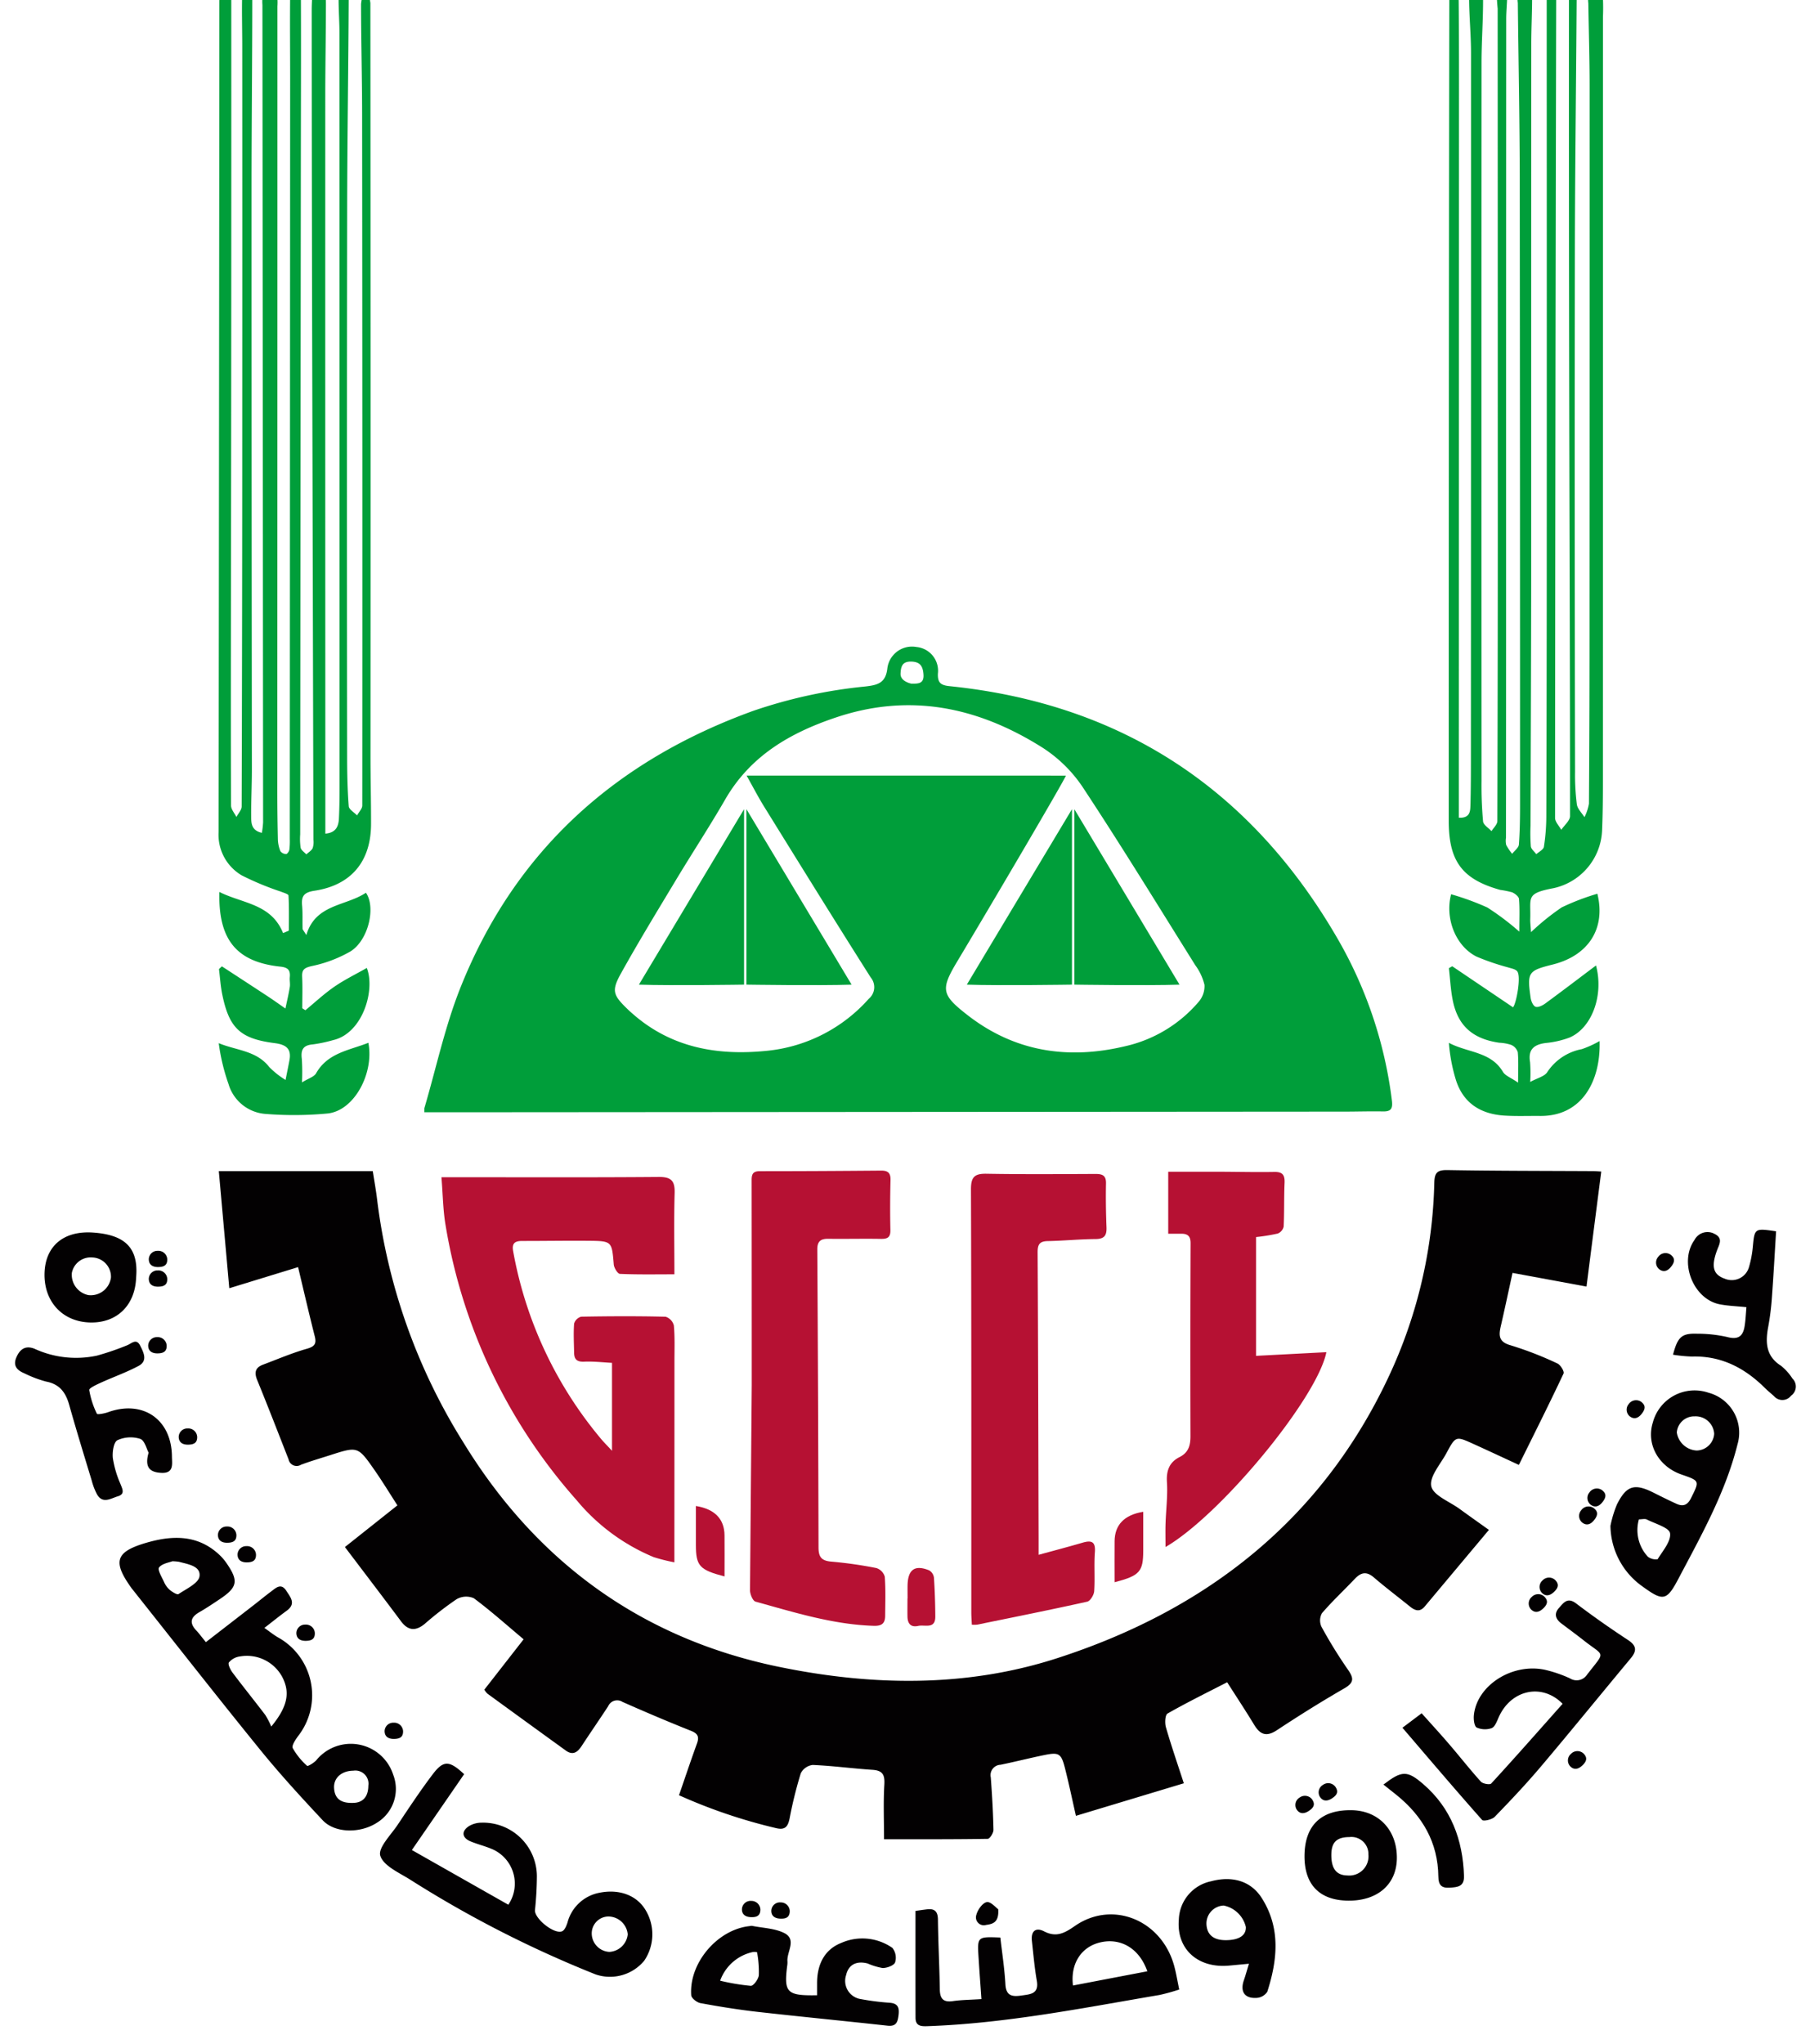 <svg xmlns="http://www.w3.org/2000/svg" xmlns:xlink="http://www.w3.org/1999/xlink" width="282.403" height="318.752" viewBox="0 0 282.403 318.752">
  <defs>
    <clipPath id="clip-path">
      <rect id="Rectangle_161316" data-name="Rectangle 161316" width="282.403" height="318.752" transform="translate(0)" fill="#fff"/>
    </clipPath>
  </defs>
  <g id="logo" clip-path="url(#clip-path)">
    <g id="Group_151079" data-name="Group 151079" transform="translate(2.351 -2.843)">
      <path id="Path_627" data-name="Path 627" d="M792.222,121.378c-.763,5.942-1.51,11.752-2.3,17.935-4.019-.742-7.826-1.444-11.541-2.131-.666,3.035-1.228,5.694-1.839,8.342-.335,1.459-.3,2.44,1.559,2.955a54.1,54.1,0,0,1,7.28,2.829c.483.214,1.111,1.248.959,1.571-2.211,4.7-4.542,9.338-6.971,14.248-2.411-1.114-4.748-2.209-7.1-3.274-2.731-1.239-2.761-1.242-4.193,1.423-.925,1.724-2.7,3.694-2.372,5.186.308,1.421,2.833,2.373,4.4,3.514,1.481,1.078,2.98,2.134,4.591,3.286-3.407,4.063-6.709,8-10.009,11.94-.769.919-1.519.653-2.307.015-1.88-1.519-3.812-2.977-5.646-4.549-1.128-.965-1.995-.785-2.94.208-1.709,1.8-3.529,3.5-5.143,5.371a2.343,2.343,0,0,0-.076,2.128,73.045,73.045,0,0,0,4.1,6.645c.907,1.3,1.065,2.032-.516,2.943-3.579,2.064-7.087,4.257-10.535,6.532-1.637,1.082-2.616.708-3.549-.831-1.311-2.162-2.706-4.273-4.218-6.642-3.156,1.625-6.283,3.159-9.3,4.88-.384.219-.447,1.478-.256,2.139.841,2.905,1.83,5.767,2.795,8.738l-16.835,5.077c-.581-2.552-1.09-5-1.706-7.421-.584-2.3-.938-2.52-3.177-2.067-2.307.467-4.586,1.057-6.892,1.525a1.618,1.618,0,0,0-1.507,1.975c.2,2.723.361,5.449.415,8.177.009.482-.572,1.394-.892,1.4-5.336.087-10.675.063-16.18.063,0-2.971-.118-5.746.047-8.5.09-1.524-.236-2.221-1.848-2.327-3.113-.205-6.214-.627-9.328-.76a2.418,2.418,0,0,0-1.862,1.3,65.691,65.691,0,0,0-1.736,7.009c-.263,1.3-.688,1.9-2.163,1.533a83.434,83.434,0,0,1-15.1-5.119c.967-2.8,1.843-5.426,2.789-8.03.376-1.033.206-1.566-.9-2.009-3.6-1.433-7.173-2.952-10.718-4.523a1.531,1.531,0,0,0-2.224.681c-1.355,2.073-2.766,4.11-4.124,6.182-.642.982-1.362,1.542-2.493.724q-6.106-4.415-12.2-8.851a2.6,2.6,0,0,1-.5-.643l6.127-7.851c-2.691-2.256-5.143-4.455-7.777-6.408a3,3,0,0,0-2.685.158,52.41,52.41,0,0,0-4.975,3.849c-1.4,1.147-2.581,1.088-3.7-.416-2.845-3.812-5.732-7.592-8.746-11.571l8.192-6.5c-1.161-1.793-2.33-3.723-3.621-5.57-2.555-3.653-2.584-3.635-6.9-2.249-1.513.486-3.044.926-4.528,1.487a1.281,1.281,0,0,1-1.932-.838c-1.619-4.132-3.222-8.271-4.9-12.379-.488-1.195-.28-1.949.924-2.4,2.258-.844,4.484-1.805,6.8-2.464,1.218-.346,1.564-.754,1.259-1.955-.9-3.541-1.721-7.1-2.6-10.786l-10.734,3.291c-.557-6.223-1.086-12.139-1.635-18.268h24.02c.217,1.409.5,2.945.685,4.493a92.508,92.508,0,0,0,13.5,37.9c11.348,18.509,27.7,30.477,49.081,34.9,14.5,3,29.231,3.281,43.477-1.314,23.321-7.525,41.381-21.609,51.877-44.157a75.121,75.121,0,0,0,7.006-30.014c.04-1.594.488-1.993,2.076-1.966,7.583.132,15.166.119,22.751.162.366,0,.731.04,1.251.069" transform="translate(-544.741 64.179)" fill="#030102"/>
      <path id="Subtraction_2" data-name="Subtraction 2" d="M0,71.972c1.856-6.3,3.226-12.79,5.653-18.862C14.173,31.8,29.806,17.783,51.315,10A77.165,77.165,0,0,1,68.794,6.2c1.86-.216,3.193-.493,3.444-2.832A3.878,3.878,0,0,1,76.791.043a3.718,3.718,0,0,1,3.333,4.141c-.059,1.427.44,1.823,1.815,1.964,26.846,2.74,46.931,16.014,60.4,39.133a66.635,66.635,0,0,1,8.615,25.445c.156,1.256-.069,1.774-1.392,1.749-1.973-.04-3.951.026-5.926.027q-68.931.051-137.862.1c-1.7,0-5.778,0-5.778,0M100.093,20.1c-.164.623-11.354,19.638-16.932,28.948-2.628,4.388-2.516,5.206,1.546,8.371,7.418,5.784,15.773,7.019,24.739,4.86a21.146,21.146,0,0,0,11.387-6.931,3.737,3.737,0,0,0,.887-2.605,8.5,8.5,0,0,0-1.434-3.069c-5.819-9.3-11.551-18.659-17.593-27.814a21.549,21.549,0,0,0-6.354-6.189C86.4,9.435,75.811,7.151,64.26,11.016c-7.231,2.42-13.386,6-17.317,12.795-2.443,4.228-5.128,8.317-7.646,12.5-2.912,4.839-5.853,9.66-8.6,14.594-1.548,2.783-1.274,3.413,1.082,5.688.227.22.468.428.707.639,6.02,5.3,13.212,6.569,20.889,5.793a24.456,24.456,0,0,0,15.96-8.115,2.36,2.36,0,0,0,.3-3.341c-5.608-8.837-11.113-17.741-16.628-26.638-.92-1.488-1.726-3.049-2.733-4.837ZM75.969,5.755c1.025.012,2,.061,1.909-1.4-.079-1.215-.448-1.992-1.872-2.039s-1.663.75-1.71,1.876c-.053,1.239,1.674,1.563,1.674,1.563" transform="translate(63.859 103.706)" fill="#009e3a"/>
      <path id="Path_629" data-name="Path 629" d="M587.459,147.989c0-1.828.046-3.659-.057-5.481-.012-.231-.786-.442-1.224-.621a44.577,44.577,0,0,1-6.084-2.53,7.343,7.343,0,0,1-3.6-6.725q.082-64.688.121-129.377c0-1.03.119-2.059.183-3.09L577.545,0a7.041,7.041,0,0,1,.93,2.336q.025,47.538-.053,95.078c-.011,10.352-.029,20.705.017,31.057,0,.6.546,1.193.837,1.788.284-.546.817-1.092.818-1.64q.092-30.477.092-60.956.014-28.773,0-57.544c0-2.6-.075-5.2-.021-7.8a5.155,5.155,0,0,1,.672-1.655c.32.552.917,1.1.917,1.657,0,10.032-.117,20.063-.117,30.1q0,45.241.054,90.484c0,2.412-.128,4.825-.108,7.237.009,1.025-.02,2.206,1.666,2.59a14.46,14.46,0,0,0,.191-1.638q-.046-63.738-.106-127.477a7.446,7.446,0,0,1,.139-2.079c.127-.434.643-.756.984-1.127.372.372.944.687,1.071,1.13a8.329,8.329,0,0,1,.148,2.267q0,61.164-.02,122.326,0,3.811.09,7.62a5.3,5.3,0,0,0,.393,1.839,1.148,1.148,0,0,0,.895.444c.167.006.457-.41.5-.667a10.815,10.815,0,0,0,.07-1.71q.032-59.261.057-118.524c0-4.381-.047-8.766,0-13.147a5.091,5.091,0,0,1,.717-1.71c.333.568.955,1.135.958,1.7.043,9.139,0,18.279-.008,27.418q-.055,51.79-.1,103.577a9.29,9.29,0,0,0,.072,2.087c.09.39.575.688.881,1.028.34-.315.792-.575.988-.962a3.045,3.045,0,0,0,.124-1.309q-.1-39.532-.2-79.061-.06-25.152-.07-50.3c0-1.36.129-2.721.208-4.311,2.065.713,2.013,2.166,2.01,3.515-.008,4.762-.1,9.526-.1,14.288q-.007,53.926.011,107.85v7.058c1.67-.139,2.057-1.161,2.117-2.351.087-1.775.1-3.554.1-5.333q0-58.587-.017-117.174c0-1.9-.158-3.809-.127-5.711a5.3,5.3,0,0,1,.642-1.674c.324.551.933,1.1.93,1.651-.043,11.049-.225,22.1-.24,33.145q-.062,42.683-.006,85.365c0,2.6.052,5.21.248,7.8.039.509.849.959,1.3,1.436.283-.517.816-1.034.816-1.551q.032-53.926-.026-107.85c-.006-5.715-.165-11.43-.167-17.147a12.989,12.989,0,0,1,.678-2.919,10.653,10.653,0,0,1,.779,2.764q.048,58.69.018,117.38c0,3.551.092,7.1.086,10.652-.009,5.838-3.078,9.555-8.842,10.425-1.608.243-2.052.82-1.917,2.293.11,1.2.038,2.409.075,3.615,0,.161.176.317.587,1,1.423-4.857,6.154-4.494,9.295-6.6,1.55,2.183.456,7.326-2.383,9.134a20.439,20.439,0,0,1-6.139,2.318c-1.14.277-1.479.581-1.426,1.681.079,1.625.02,3.257.02,4.885l.486.307c1.5-1.235,2.928-2.576,4.523-3.674s3.37-1.961,5.059-2.923c1.351,3.442-.635,10.2-5.259,11.256a22.1,22.1,0,0,1-3.17.67c-1.548.121-1.891.889-1.709,2.279a32.409,32.409,0,0,1,.024,3.644c1.017-.63,1.892-.866,2.2-1.417,1.816-3.208,5.184-3.578,8.157-4.758.916,4.693-2.168,10.607-6.385,11.027a55.7,55.7,0,0,1-9.689.064,6.514,6.514,0,0,1-5.749-4.669,31.509,31.509,0,0,1-1.524-6.365c2.766,1.149,5.877,1.144,7.88,3.72a13.234,13.234,0,0,0,2.547,2.016c.205-1.034.418-2.067.611-3.1.343-1.837-.627-2.425-2.3-2.639-5.394-.693-7.121-2.328-8.2-7.653-.258-1.282-.338-2.6-.5-3.9l.454-.425c2.4,1.566,4.8,3.127,7.191,4.7.921.607,1.816,1.251,2.722,1.879.234-1.115.5-2.224.683-3.346.083-.494-.046-1.019,0-1.522.11-1.1-.271-1.537-1.456-1.663-6.83-.72-9.719-4.169-9.531-11.649,3.636,1.83,8.079,1.814,9.937,6.414l.886-.372" transform="translate(-544.741)" fill="#009e3a"/>
      <path id="Path_630" data-name="Path 630" d="M721.494.614a7,7,0,0,1,.427,1.7c-.08,13.4-.26,26.8-.279,40.2q-.057,40.3.029,80.6a36.754,36.754,0,0,0,.277,5.129c.1.708.776,1.335,1.189,2a7.25,7.25,0,0,0,.7-2.108q.1-15.149.09-30.3.02-40.778.014-81.558c0-4.317-.137-8.634-.2-12.951a6.276,6.276,0,0,1,.077-1.892c.136-.438.648-.759.992-1.132.4.387,1.1.74,1.148,1.17a34.469,34.469,0,0,1,.064,3.994q0,59.548-.008,119.1c0,2.539-.02,5.08-.122,7.617a9.627,9.627,0,0,1-7.557,9.13c-4.422.832-3.544,1.436-3.656,4.768-.018.551.058,1.1.118,2.1a37.738,37.738,0,0,1,4.788-3.864,36.958,36.958,0,0,1,5.565-2.131c1.325,5.342-1.3,9.625-6.974,11.043-3.828.956-4.006,1.2-3.434,5.207.072.5.373,1.219.755,1.372s1.076-.176,1.493-.482c2.634-1.928,5.23-3.907,7.948-5.952,1.253,4.7-.681,9.8-4.159,11.254a14.5,14.5,0,0,1-3.7.838c-1.82.239-2.766,1.008-2.429,2.983a22.283,22.283,0,0,1,.022,3.09c1.134-.621,2.231-.86,2.657-1.525a8.277,8.277,0,0,1,5.388-3.589,16.217,16.217,0,0,0,2.781-1.264c.194,6.113-2.667,11.741-9.277,11.68-1.848-.018-3.7.058-5.542-.054-3.711-.226-6.451-1.918-7.607-5.579a26.83,26.83,0,0,1-1.089-5.772c2.9,1.556,6.541,1.339,8.426,4.517.37.624,1.274.933,2.374,1.693,0-2.01.08-3.388-.049-4.748a1.838,1.838,0,0,0-1.019-1.134,6.79,6.79,0,0,0-1.865-.34c-4.166-.6-6.486-2.663-7.272-6.662-.321-1.632-.4-3.31-.593-4.967l.521-.3,9.48,6.4c.5-.48,1.322-4.851.65-5.622-.32-.369-.99-.448-1.513-.626a37.083,37.083,0,0,1-4.832-1.66c-3.279-1.658-4.944-5.977-3.959-9.719a41.176,41.176,0,0,1,5.653,2.065,40.8,40.8,0,0,1,4.987,3.765c0-2.114.075-3.616-.051-5.1-.032-.382-.632-.844-1.073-1.036a14.713,14.713,0,0,0-1.86-.375c-5.92-1.657-8.027-4.459-8.027-10.77q0-37.921.026-75.841.018-26.678.066-53.353c0-.468.087-.935.135-1.4l.7-.136a13.3,13.3,0,0,1,.624,2.778c.063,6.16.051,12.321.049,18.483q-.01,50.592-.026,101.185v7.8c1.714.084,1.781-.97,1.808-1.877.075-2.538.077-5.079.077-7.618q.021-54.874.017-109.75c0-2.914-.3-5.827-.3-8.741,0-.629.678-1.257,1.043-1.886.4.681,1.132,1.358,1.137,2.041.021,3.361-.239,6.722-.24,10.083q-.027,56.024,0,112.047a61.713,61.713,0,0,0,.24,6.275c.055.546.86,1.016,1.32,1.521.317-.526.908-1.051.91-1.577q.085-28.486.064-56.968,0-34.872-.015-69.742a22.681,22.681,0,0,1-.133-2.46c.046-.41.555-.769.855-1.153.265.356.746.708.756,1.071.029,1.392-.148,2.789-.148,4.184q-.018,43.541-.015,87.082,0,20.294-.018,40.588a2.994,2.994,0,0,0,.032,1.13,8.7,8.7,0,0,0,.93,1.375c.365-.479,1.013-.938,1.051-1.443.161-2.149.182-4.312.181-6.471q0-48.584-.046-97.17c-.014-9.2-.2-18.409-.3-27.612a4.774,4.774,0,0,1,.078-1.7c.178-.459.7-.782,1.076-1.166.372.412,1.059.818,1.065,1.236.04,2.665-.12,5.331-.121,8q-.021,41.723-.015,83.445c-.008,12.827-.067,25.654-.1,38.481a26.852,26.852,0,0,0,.047,3.235c.05.436.554.817.852,1.224.413-.378,1.117-.711,1.185-1.144a31.1,31.1,0,0,0,.377-4.739q.066-21.34.069-42.683.012-38.3-.006-76.6c0-3.349,0-6.7,0-10.234.987-.281,1.486.026,1.482,1.5q-.145,64.124-.177,128.248c0,.618.63,1.236.967,1.854.474-.714,1.363-1.427,1.365-2.142.011-21.528-.086-43.055-.124-64.583q-.057-31.058-.041-62.119V.767l.788-.153" transform="translate(-478.275 0.042)" fill="#009e3a"/>
      <path id="Path_631" data-name="Path 631" d="M599.233,121.89H601.4c10.575,0,21.151.046,31.724-.041,1.964-.017,2.535.612,2.481,2.507-.119,4.112-.037,8.232-.037,12.674-2.948,0-5.729.055-8.5-.069-.355-.015-.918-.935-.962-1.47-.3-3.621-.262-3.656-3.981-3.69-3.44-.029-6.879.031-10.32.028-1.124,0-1.625.356-1.394,1.6a62.832,62.832,0,0,0,13.737,29.3c.4.477.844.918,1.686,1.823V150.84c-1.351-.067-2.857-.248-4.354-.184-1.1.047-1.542-.356-1.559-1.369-.026-1.522-.115-3.052,0-4.565a1.584,1.584,0,0,1,1.1-1.083c4.391-.08,8.785-.1,13.174.006a1.937,1.937,0,0,1,1.288,1.361c.168,1.827.094,3.676.094,5.518q0,14.188-.012,28.377v3.046a27.819,27.819,0,0,1-3.229-.811,31.129,31.129,0,0,1-12.016-8.871,85.529,85.529,0,0,1-20.452-42.881c-.405-2.36-.422-4.787-.646-7.494" transform="translate(-532.697 64.551)" fill="#b61133"/>
      <path id="Path_632" data-name="Path 632" d="M630.956,154.645q0-16-.016-31.99c0-.955.247-1.366,1.29-1.365,6.305,0,12.611-.037,18.917-.089,1.047-.009,1.487.356,1.461,1.452-.065,2.6-.078,5.206-.019,7.808.027,1.127-.425,1.406-1.469,1.387-2.74-.049-5.479.023-8.218-.014-1.2-.017-1.726.405-1.718,1.663q.14,23.233.19,46.467c0,1.568.522,2.093,2.033,2.22a65.23,65.23,0,0,1,6.99,1,2,2,0,0,1,1.314,1.346c.151,2.019.077,4.058.063,6.088-.008,1.16-.485,1.615-1.776,1.576-6.376-.2-12.4-2.1-18.456-3.774-.428-.119-.854-1.16-.857-1.773" transform="translate(-516.017 64.208)" fill="#b61133"/>
      <path id="Path_633" data-name="Path 633" d="M663.787,180.95c2.512-.687,4.709-1.264,6.888-1.9,1.383-.4,2.012-.145,1.891,1.49-.15,2.021.032,4.068-.109,6.09-.041.584-.612,1.521-1.089,1.628-5.706,1.268-11.44,2.414-17.167,3.583a4.747,4.747,0,0,1-.832.006c-.031-.667-.083-1.29-.083-1.914,0-21.975.023-43.95-.054-65.927-.008-1.931.5-2.521,2.417-2.486,5.671.1,11.343.058,17.015.031,1.074,0,1.663.231,1.637,1.47-.046,2.284-.012,4.572.077,6.856.049,1.265-.335,1.816-1.7,1.827-2.483.018-4.963.268-7.447.318-1.244.024-1.6.47-1.6,1.716.086,14.923.112,29.846.155,44.768,0,.737,0,1.475,0,2.438" transform="translate(-504.09 64.378)" fill="#b61133"/>
      <path id="Path_634" data-name="Path 634" d="M687.2,131.507v18.522l10.977-.571c-1.465,7.21-16.514,25.422-25.1,30.386,0-1.368-.031-2.515.006-3.659.07-2.154.352-4.317.217-6.454-.116-1.807.38-3.115,1.957-3.909,1.412-.711,1.716-1.825,1.712-3.274q-.043-15.041.018-30.084c.006-1.127-.464-1.479-1.452-1.482H673.5v-9.665c2.72,0,5.434-.008,8.146,0,2.8.009,5.6.081,8.406.029,1.284-.024,1.649.479,1.6,1.69-.1,2.278-.029,4.563-.141,6.84a1.536,1.536,0,0,1-.924,1.08,29.023,29.023,0,0,1-3.388.549" transform="translate(-493.58 64.268)" fill="#b61133"/>
      <path id="Path_636" data-name="Path 636" d="M629.274,167.288c-3.943-1.025-4.464-1.663-4.472-4.929-.006-2,0-4,0-6.058,2.994.483,4.443,2.068,4.468,4.574.021,2.058,0,4.117,0,6.413" transform="translate(-518.579 81.412)" fill="#b61133"/>
      <path id="Path_637" data-name="Path 637" d="M646.775,166.462c0-.695-.015-1.391,0-2.085.063-2.435,1.141-3.2,3.369-2.295a1.547,1.547,0,0,1,.745,1.132c.135,2.016.2,4.04.213,6.061.017,2.036-1.648,1.238-2.665,1.47-1.151.262-1.657-.352-1.677-1.44-.018-.948,0-1.9,0-2.844Z" transform="translate(-507.523 85.67)" fill="#b61133"/>
      <path id="Path_642" data-name="Path 642" d="M579.861,174.907c2.581-2,5.031-3.89,7.482-5.79.9-.7,1.784-1.43,2.7-2.113.751-.555,1.548-1.389,2.373-.106.641,1,1.557,2.007.077,3.092-1.123.82-2.2,1.69-3.5,2.694.762.537,1.378,1.033,2.048,1.435a10.326,10.326,0,0,1,3.212,15.435c-.409.565-1.033,1.482-.834,1.88a10.774,10.774,0,0,0,2.243,2.766c.1.1,1.048-.454,1.421-.869a6.948,6.948,0,0,1,12,2.226,6.167,6.167,0,0,1-2.49,7.484c-2.625,1.723-6.6,1.68-8.508-.364-3.343-3.569-6.658-7.181-9.737-10.971-6.768-8.33-13.381-16.783-20.057-25.186-.116-.15-.223-.309-.33-.465-2.547-3.688-2.123-5.2,2.258-6.543,4.142-1.267,8.29-1.518,11.791,1.813a7.6,7.6,0,0,1,1,1.152c2.024,2.9,1.837,3.864-1.118,5.815-1,.665-2.008,1.346-3.056,1.943-1.393.8-1.562,1.7-.45,2.871.433.453.8.968,1.478,1.8m10.2,13.165c2.629-3.177,2.952-5.389,1.689-7.785a6.264,6.264,0,0,0-6.579-3.15,2.706,2.706,0,0,0-1.718.933c-.191.272.228,1.137.569,1.588,1.67,2.226,3.424,4.39,5.108,6.607a11.994,11.994,0,0,1,.932,1.807m-15.432-25.781c-.474.194-1.582.341-2.076.967-.276.347.438,1.518.785,2.279a3.525,3.525,0,0,0,.884,1.219c.394.324,1.15.8,1.371.653,1.214-.817,3.115-1.689,3.271-2.76.234-1.62-1.816-1.9-3.211-2.276a8.32,8.32,0,0,0-1.023-.083m28.187,37.684c1.479-.011,2.383-.9,2.391-2.691a2.046,2.046,0,0,0-2.346-2.327c-1.813.012-3.095,1.115-3,2.708.092,1.619,1.02,2.377,2.958,2.31" transform="translate(-550.093 84.043)" fill="#030102"/>
      <path id="Path_643" data-name="Path 643" d="M606.086,183.293,597.93,195.13c5.264,2.986,10.162,5.763,15.048,8.531a5.867,5.867,0,0,0-2.3-8.574c-1.15-.528-2.409-.818-3.583-1.3-1.36-.561-1.489-1.589-.254-2.389a3.832,3.832,0,0,1,1.964-.534,8.391,8.391,0,0,1,8.629,8.336,52.946,52.946,0,0,1-.3,5.311c-.083,1.325,3.015,3.808,4.234,3.291.4-.171.668-.844.835-1.343a6.369,6.369,0,0,1,5.024-4.672c2.945-.592,5.648.33,7.063,2.544a7.312,7.312,0,0,1-.111,8.063,6.943,6.943,0,0,1-7.578,2.136,174.531,174.531,0,0,1-29-14.823c-1.712-1.063-4.123-2.137-4.6-3.693-.375-1.235,1.666-3.251,2.734-4.854,1.759-2.642,3.514-5.293,5.429-7.822,1.7-2.243,2.6-2.2,4.914-.043m25.529,24.983a3.063,3.063,0,0,0-3.032-2.784,2.637,2.637,0,0,0-2.583,2.7,2.9,2.9,0,0,0,2.745,2.821,3.045,3.045,0,0,0,2.87-2.737" transform="translate(-536.018 96.239)" fill="#030102"/>
      <path id="Path_644" data-name="Path 644" d="M647.568,196.77c.438-.061,1.117-.165,1.8-.248,1.2-.147,1.7.332,1.713,1.6.041,3.615.235,7.228.291,10.841.021,1.447.489,2.1,2.044,1.872,1.373-.2,2.778-.2,4.453-.314-.158-2.264-.32-4.384-.451-6.508-.2-3.235-.193-3.237,3.4-3.095.272,2.4.655,4.837.789,7.283.1,1.863,1.094,1.972,2.539,1.759,1.381-.2,2.723-.245,2.363-2.3s-.537-4.144-.77-6.222c-.163-1.484.58-2.165,1.9-1.484,1.917.994,3.214.269,4.8-.831,5.915-4.107,13.633-.9,15.538,6.347.289,1.1.473,2.22.751,3.557a30.843,30.843,0,0,1-3.078.851c-11.969,2.032-23.889,4.421-36.075,4.862-1.066.038-1.986.057-1.99-1.32-.015-5.5-.006-11-.006-16.65m36.173,9.414c-1.274-3.649-4.244-5.272-7.416-4.491-2.862.7-4.609,3.269-4.185,6.708,3.817-.728,7.6-1.452,11.6-2.217" transform="translate(-507.092 104.096)" fill="#030102"/>
      <path id="Path_645" data-name="Path 645" d="M697.238,184.871l3-2.259c1.478,1.655,2.926,3.231,4.319,4.854,1.655,1.928,3.222,3.931,4.924,5.812.3.335,1.4.519,1.609.294,3.765-4.1,7.448-8.282,11.141-12.437-3.233-3.287-8.089-2.185-9.988,2.137-.269.612-.575,1.459-1.077,1.657a3.153,3.153,0,0,1-2.339-.092c-.378-.193-.5-1.233-.447-1.865.422-4.65,5.89-8.21,11.036-7.152a20.4,20.4,0,0,1,3.958,1.348,1.941,1.941,0,0,0,2.669-.575c2.914-3.785,2.789-2.734-.514-5.34-1.146-.9-2.325-1.767-3.492-2.645-.918-.691-1.181-1.53-.37-2.426.695-.765,1.3-1.732,2.66-.705,2.63,1.993,5.337,3.895,8.1,5.706,1.372.9,1.4,1.7.419,2.874-4.672,5.608-9.273,11.274-13.988,16.849-2.295,2.714-4.742,5.307-7.22,7.858-.418.43-1.75.733-1.97.486-4.163-4.69-8.223-9.471-12.428-14.378" transform="translate(-480.777 87.427)" fill="#030102"/>
      <path id="Path_646" data-name="Path 646" d="M718.454,164.727a17.729,17.729,0,0,1,1.014-3.346c1.49-2.977,2.749-3.32,5.686-1.853,1.193.6,2.387,1.195,3.6,1.747,1.037.473,1.733.211,2.279-.893,1.334-2.7,1.386-2.674-1.488-3.67-3.6-1.248-5.529-4.736-4.479-8.1a6.736,6.736,0,0,1,8.685-4.66,6.446,6.446,0,0,1,4.534,8.034c-1.878,7.519-5.658,14.221-9.235,21-1.817,3.442-2.379,3.515-5.553,1.21a11.761,11.761,0,0,1-5.042-9.466m4.441-1.026a6.111,6.111,0,0,0,1.4,5.828,2.057,2.057,0,0,0,1.518.393c.8-1.311,2.115-2.8,1.943-4.052-.119-.872-2.321-1.487-3.627-2.148-.3-.153-.748-.021-1.238-.021m9.015-10.737a2.792,2.792,0,0,0,2.734-2.608,2.9,2.9,0,0,0-3.039-2.721,2.72,2.72,0,0,0-2.793,2.516,3.314,3.314,0,0,0,3.1,2.813" transform="translate(-469.539 76.095)" fill="#030102"/>
      <path id="Path_647" data-name="Path 647" d="M644.344,209.027c0-.612,0-1.227,0-1.843-.011-2.853,1.075-5.252,3.749-6.315a8.177,8.177,0,0,1,8,.765,2.453,2.453,0,0,1,.422,2.264c-.185.488-1.257.875-1.94.878a10.3,10.3,0,0,1-2.35-.713c-1.784-.457-2.989.22-3.353,1.82a2.87,2.87,0,0,0,2.062,3.694,39.624,39.624,0,0,0,4.73.615c1.329.1,1.528.785,1.394,1.924-.13,1.085-.356,1.8-1.718,1.652-6.774-.745-13.555-1.4-20.326-2.162-2.969-.337-5.928-.817-8.866-1.357-.557-.1-1.406-.768-1.44-1.224-.367-5.048,4.117-10.277,9.124-10.789a1.3,1.3,0,0,1,.379-.035c1.672.337,3.5.375,4.976,1.1,2.062,1.016.4,2.934.535,4.444a3.653,3.653,0,0,1-.052.76c-.509,4.111-.021,4.6,4.673,4.517m-15.123-2.27a33.855,33.855,0,0,0,4.784.8c.419.015,1.184-1.031,1.25-1.648a16.528,16.528,0,0,0-.274-3.59,1.613,1.613,0,0,0-.715-.02,6.969,6.969,0,0,0-5.045,4.459" transform="translate(-519.212 104.996)" fill="#030102"/>
      <path id="Path_648" data-name="Path 648" d="M576.576,155.95c-.3-.545-.607-1.9-1.306-2.151a4.937,4.937,0,0,0-3.566.21c-.586.3-.811,1.854-.71,2.79a16.066,16.066,0,0,0,1.169,3.987c.324.829.786,1.625-.407,1.975-1.069.314-2.327,1.225-3.22-.292a9.682,9.682,0,0,1-.823-2.12c-1.195-3.939-2.409-7.874-3.523-11.836-.543-1.932-1.479-3.251-3.606-3.652a18.1,18.1,0,0,1-3.379-1.279c-1.124-.464-1.839-1.157-1.26-2.5.563-1.308,1.449-1.909,2.871-1.319a15.51,15.51,0,0,0,9.7,1.051,41.338,41.338,0,0,0,4.676-1.6c.716-.265,1.456-1.166,2.065.041.542,1.074,1.227,2.379-.251,3.167-1.888,1.007-3.931,1.723-5.885,2.614-.672.307-1.85.846-1.808,1.146a13.325,13.325,0,0,0,1.195,3.7c.07.156,1.169-.037,1.73-.24,5.443-1.967,9.934,1.109,9.976,6.924.008,1.1.353,2.627-1.637,2.533-1.687-.081-2.7-.731-2-3.153" transform="translate(-555.739 73.448)" fill="#030102"/>
      <path id="Path_649" data-name="Path 649" d="M724.836,146.718c.728-2.787,1.361-3.35,3.75-3.271a20.981,20.981,0,0,1,4.727.516c1.689.454,2.437-.127,2.688-1.66.161-.976.2-1.973.289-2.994-1.536-.161-2.864-.2-4.154-.45-4.153-.8-6.413-6.581-3.95-10.032a2.283,2.283,0,0,1,3.127-.953c1.386.676.728,1.644.382,2.587-.939,2.553-.589,3.774,1.239,4.413a2.792,2.792,0,0,0,3.76-1.84,16.553,16.553,0,0,0,.594-3.167c.278-2.871.274-2.891,3.63-2.393-.211,3.417-.4,6.875-.653,10.327a40.135,40.135,0,0,1-.567,4.53c-.46,2.432-.41,4.6,2,6.121a8.355,8.355,0,0,1,1.771,1.98,1.746,1.746,0,0,1-.21,2.676,1.715,1.715,0,0,1-2.663.075c-.47-.427-.97-.825-1.419-1.271-3.154-3.133-6.818-5.048-11.4-4.906a23.683,23.683,0,0,1-2.943-.288" transform="translate(-466.157 67.401)" fill="#030102"/>
      <path id="Path_650" data-name="Path 650" d="M685.385,206.629c-1.273.119-2.2.209-3.116.292-4.9.442-8.225-2.614-7.823-7.2a6.3,6.3,0,0,1,5.03-5.952c3.312-.892,6.219-.037,7.9,2.605,2.98,4.68,2.463,9.66.869,14.629a2.151,2.151,0,0,1-1.634.953c-1.9.13-2.637-.967-2.021-2.749.259-.745.465-1.508.793-2.582m-3.538-3.671c2.021-.023,3.119-.765,3.053-2.061a4.456,4.456,0,0,0-3.457-3.341,2.809,2.809,0,0,0-2.689,2.861c.064,1.706,1.108,2.564,3.093,2.541" transform="translate(-492.869 102.473)" fill="#030102"/>
      <path id="Path_651" data-name="Path 651" d="M687.25,193.535c.026-4.738,2.585-7.213,7.372-7.129,4.246.075,7.121,3.174,7.037,7.586-.078,4-3.022,6.549-7.544,6.523-4.488-.026-6.889-2.467-6.865-6.98m4.187-.037c.027,2.074.826,3.061,2.5,3.086a3,3,0,0,0,3.286-3.272,2.652,2.652,0,0,0-2.96-2.714c-2.041.011-2.853.844-2.825,2.9" transform="translate(-486.068 98.75)" fill="#030102"/>
      <path id="Path_652" data-name="Path 652" d="M573.035,134.537c-.147,4.348-3.006,7.129-7.21,7.011-4.314-.121-7.223-3.3-7.078-7.739.136-4.143,2.94-6.612,7.606-6.28,4.941.352,7.087,2.362,6.682,7.008m-6.854-3.128a2.986,2.986,0,0,0-3.174,2.411,3.238,3.238,0,0,0,2.591,3.462,3.176,3.176,0,0,0,3.511-2.752,3.012,3.012,0,0,0-2.928-3.121" transform="translate(-554.148 67.544)" fill="#030102"/>
      <path id="Path_653" data-name="Path 653" d="M695.3,184.375c2.871-2.2,3.7-2.246,6.229-.06,4.348,3.762,6.153,8.668,6.342,14.294.058,1.692-1,1.762-2.212,1.843-1.293.087-1.775-.392-1.79-1.739-.058-5.293-2.463-9.44-6.527-12.717-.638-.514-1.284-1.019-2.042-1.622" transform="translate(-481.804 96.787)" fill="#030102"/>
      <path id="Path_654" data-name="Path 654" d="M657.213,196.895c.139,2.093-.884,2.3-1.909,2.446a1.229,1.229,0,0,1-1.5-1.585c.206-.786.961-1.856,1.623-1.975.615-.113,1.429.866,1.79,1.114" transform="translate(-503.817 103.713)" fill="#030102"/>
      <path id="Path_655" data-name="Path 655" d="M570.806,131.909c-.916,0-1.418-.425-1.429-1.215a1.347,1.347,0,0,1,1.4-1.317,1.391,1.391,0,0,1,1.482,1.316c.015.857-.413,1.215-1.452,1.216" transform="translate(-548.513 68.539)" fill="#030102"/>
      <path id="Path_656" data-name="Path 656" d="M570.806,133.909c-.916,0-1.418-.425-1.429-1.215a1.347,1.347,0,0,1,1.4-1.317,1.391,1.391,0,0,1,1.482,1.316c.015.857-.413,1.215-1.452,1.216" transform="translate(-548.513 69.598)" fill="#030102"/>
      <path id="Path_657" data-name="Path 657" d="M570.746,140.711c-.916,0-1.419-.425-1.429-1.215a1.347,1.347,0,0,1,1.4-1.317,1.391,1.391,0,0,1,1.482,1.316c.015.857-.413,1.215-1.452,1.216" transform="translate(-548.546 73.202)" fill="#030102"/>
      <path id="Path_658" data-name="Path 658" d="M573.857,150.017c-.916,0-1.418-.425-1.429-1.215a1.347,1.347,0,0,1,1.4-1.317,1.391,1.391,0,0,1,1.482,1.316c.015.857-.413,1.215-1.452,1.216" transform="translate(-546.897 78.132)" fill="#030102"/>
      <path id="Path_659" data-name="Path 659" d="M577.857,160.017c-.917,0-1.418-.425-1.429-1.215a1.347,1.347,0,0,1,1.4-1.317,1.391,1.391,0,0,1,1.482,1.316c.015.857-.413,1.215-1.451,1.216" transform="translate(-544.778 83.43)" fill="#030102"/>
      <path id="Path_660" data-name="Path 660" d="M579.857,162.017c-.916,0-1.418-.425-1.429-1.215a1.347,1.347,0,0,1,1.4-1.317,1.391,1.391,0,0,1,1.482,1.316c.015.857-.413,1.215-1.452,1.216" transform="translate(-543.718 84.489)" fill="#030102"/>
      <path id="Path_661" data-name="Path 661" d="M585.857,170.017c-.916,0-1.418-.425-1.429-1.215a1.347,1.347,0,0,1,1.4-1.317,1.391,1.391,0,0,1,1.482,1.316c.015.857-.413,1.215-1.452,1.216" transform="translate(-540.539 88.727)" fill="#030102"/>
      <path id="Path_662" data-name="Path 662" d="M594.857,180.017c-.916,0-1.418-.425-1.429-1.215a1.347,1.347,0,0,1,1.4-1.317,1.392,1.392,0,0,1,1.482,1.316c.015.857-.413,1.215-1.452,1.216" transform="translate(-535.772 94.025)" fill="#030102"/>
      <path id="Path_663" data-name="Path 663" d="M634.236,198.337c-.916-.044-1.4-.5-1.365-1.285a1.344,1.344,0,0,1,1.461-1.245,1.394,1.394,0,0,1,1.415,1.389c-.028.855-.474,1.192-1.511,1.141" transform="translate(-514.877 103.73)" fill="#030102"/>
      <path id="Path_664" data-name="Path 664" d="M631.239,198.185c-.916-.044-1.4-.5-1.364-1.285a1.345,1.345,0,0,1,1.461-1.245,1.394,1.394,0,0,1,1.415,1.389c-.028.855-.474,1.192-1.512,1.141" transform="translate(-516.464 103.649)" fill="#030102"/>
      <path id="Path_665" data-name="Path 665" d="M690.746,186.039c-.774.491-1.427.4-1.857-.263a1.347,1.347,0,0,1,.477-1.86,1.392,1.392,0,0,1,1.957.32c.471.714.3,1.247-.577,1.8" transform="translate(-485.306 97.294)" fill="#030102"/>
      <path id="Path_666" data-name="Path 666" d="M688.372,187.326c-.774.491-1.427.4-1.857-.263a1.347,1.347,0,0,1,.477-1.86,1.393,1.393,0,0,1,1.957.32c.471.714.3,1.247-.577,1.8" transform="translate(-486.563 97.976)" fill="#030102"/>
      <path id="Path_667" data-name="Path 667" d="M713.434,164.967c-.675.621-1.333.647-1.874.072a1.347,1.347,0,0,1,.138-1.915,1.394,1.394,0,0,1,1.983-.035c.591.621.517,1.175-.246,1.879" transform="translate(-473.369 86.188)" fill="#030102"/>
      <path id="Path_668" data-name="Path 668" d="M712.328,166.657c-.675.621-1.333.647-1.874.072a1.347,1.347,0,0,1,.138-1.915,1.394,1.394,0,0,1,1.983-.035c.59.621.517,1.175-.246,1.879" transform="translate(-473.954 87.083)" fill="#030102"/>
      <path id="Path_669" data-name="Path 669" d="M716.328,182.657c-.675.621-1.333.647-1.874.072a1.347,1.347,0,0,1,.138-1.915,1.394,1.394,0,0,1,1.983-.035c.591.621.517,1.175-.246,1.879" transform="translate(-471.837 95.559)" fill="#030102"/>
      <path id="Path_670" data-name="Path 670" d="M718.425,155.771c-.577.713-1.224.834-1.843.344a1.346,1.346,0,0,1-.142-1.915,1.393,1.393,0,0,1,1.957-.323c.673.528.682,1.086.029,1.894" transform="translate(-470.781 81.374)" fill="#030102"/>
      <path id="Path_671" data-name="Path 671" d="M717.577,157.6c-.577.713-1.224.834-1.843.344a1.346,1.346,0,0,1-.142-1.915,1.393,1.393,0,0,1,1.957-.323c.673.528.682,1.086.029,1.894" transform="translate(-471.231 82.345)" fill="#030102"/>
      <path id="Path_672" data-name="Path 672" d="M722.425,146.771c-.577.713-1.224.834-1.843.344a1.346,1.346,0,0,1-.142-1.915,1.393,1.393,0,0,1,1.957-.323c.673.528.682,1.086.029,1.894" transform="translate(-468.663 76.606)" fill="#030102"/>
      <path id="Path_673" data-name="Path 673" d="M725.425,131.771c-.577.713-1.224.834-1.843.344a1.346,1.346,0,0,1-.142-1.915,1.393,1.393,0,0,1,1.956-.323c.673.528.682,1.086.029,1.894" transform="translate(-467.073 68.66)" fill="#030102"/>
      <g id="Group_151077" data-name="Group 151077" transform="translate(148.497 129.043)">
        <path id="Path_641" data-name="Path 641" d="M668.515,84.454v27.359s-11.32.174-16.405,0" transform="translate(-652.11 -84.454)" fill="#009e3a"/>
        <path id="Path_674" data-name="Path 674" d="M652.11,84.454v27.359s11.32.174,16.405,0" transform="translate(-635.333 -84.454)" fill="#009e3a"/>
      </g>
      <g id="Group_151078" data-name="Group 151078" transform="translate(97.335 129.043)">
        <path id="Path_675" data-name="Path 675" d="M668.515,84.454v27.359s-11.32.174-16.405,0" transform="translate(-652.11 -84.454)" fill="#009e3a"/>
        <path id="Path_676" data-name="Path 676" d="M652.11,84.454v27.359s11.32.174,16.405,0" transform="translate(-635.333 -84.454)" fill="#009e3a"/>
      </g>
      <path id="Path_677" data-name="Path 677" d="M624.806,167.288c3.944-1.025,4.464-1.663,4.471-4.929.006-2,0-4,0-6.058-2.994.483-4.442,2.068-4.468,4.574-.022,2.058,0,4.117,0,6.413" transform="translate(-453.256 82.317)" fill="#b61133"/>
    </g>
  </g>
</svg>
